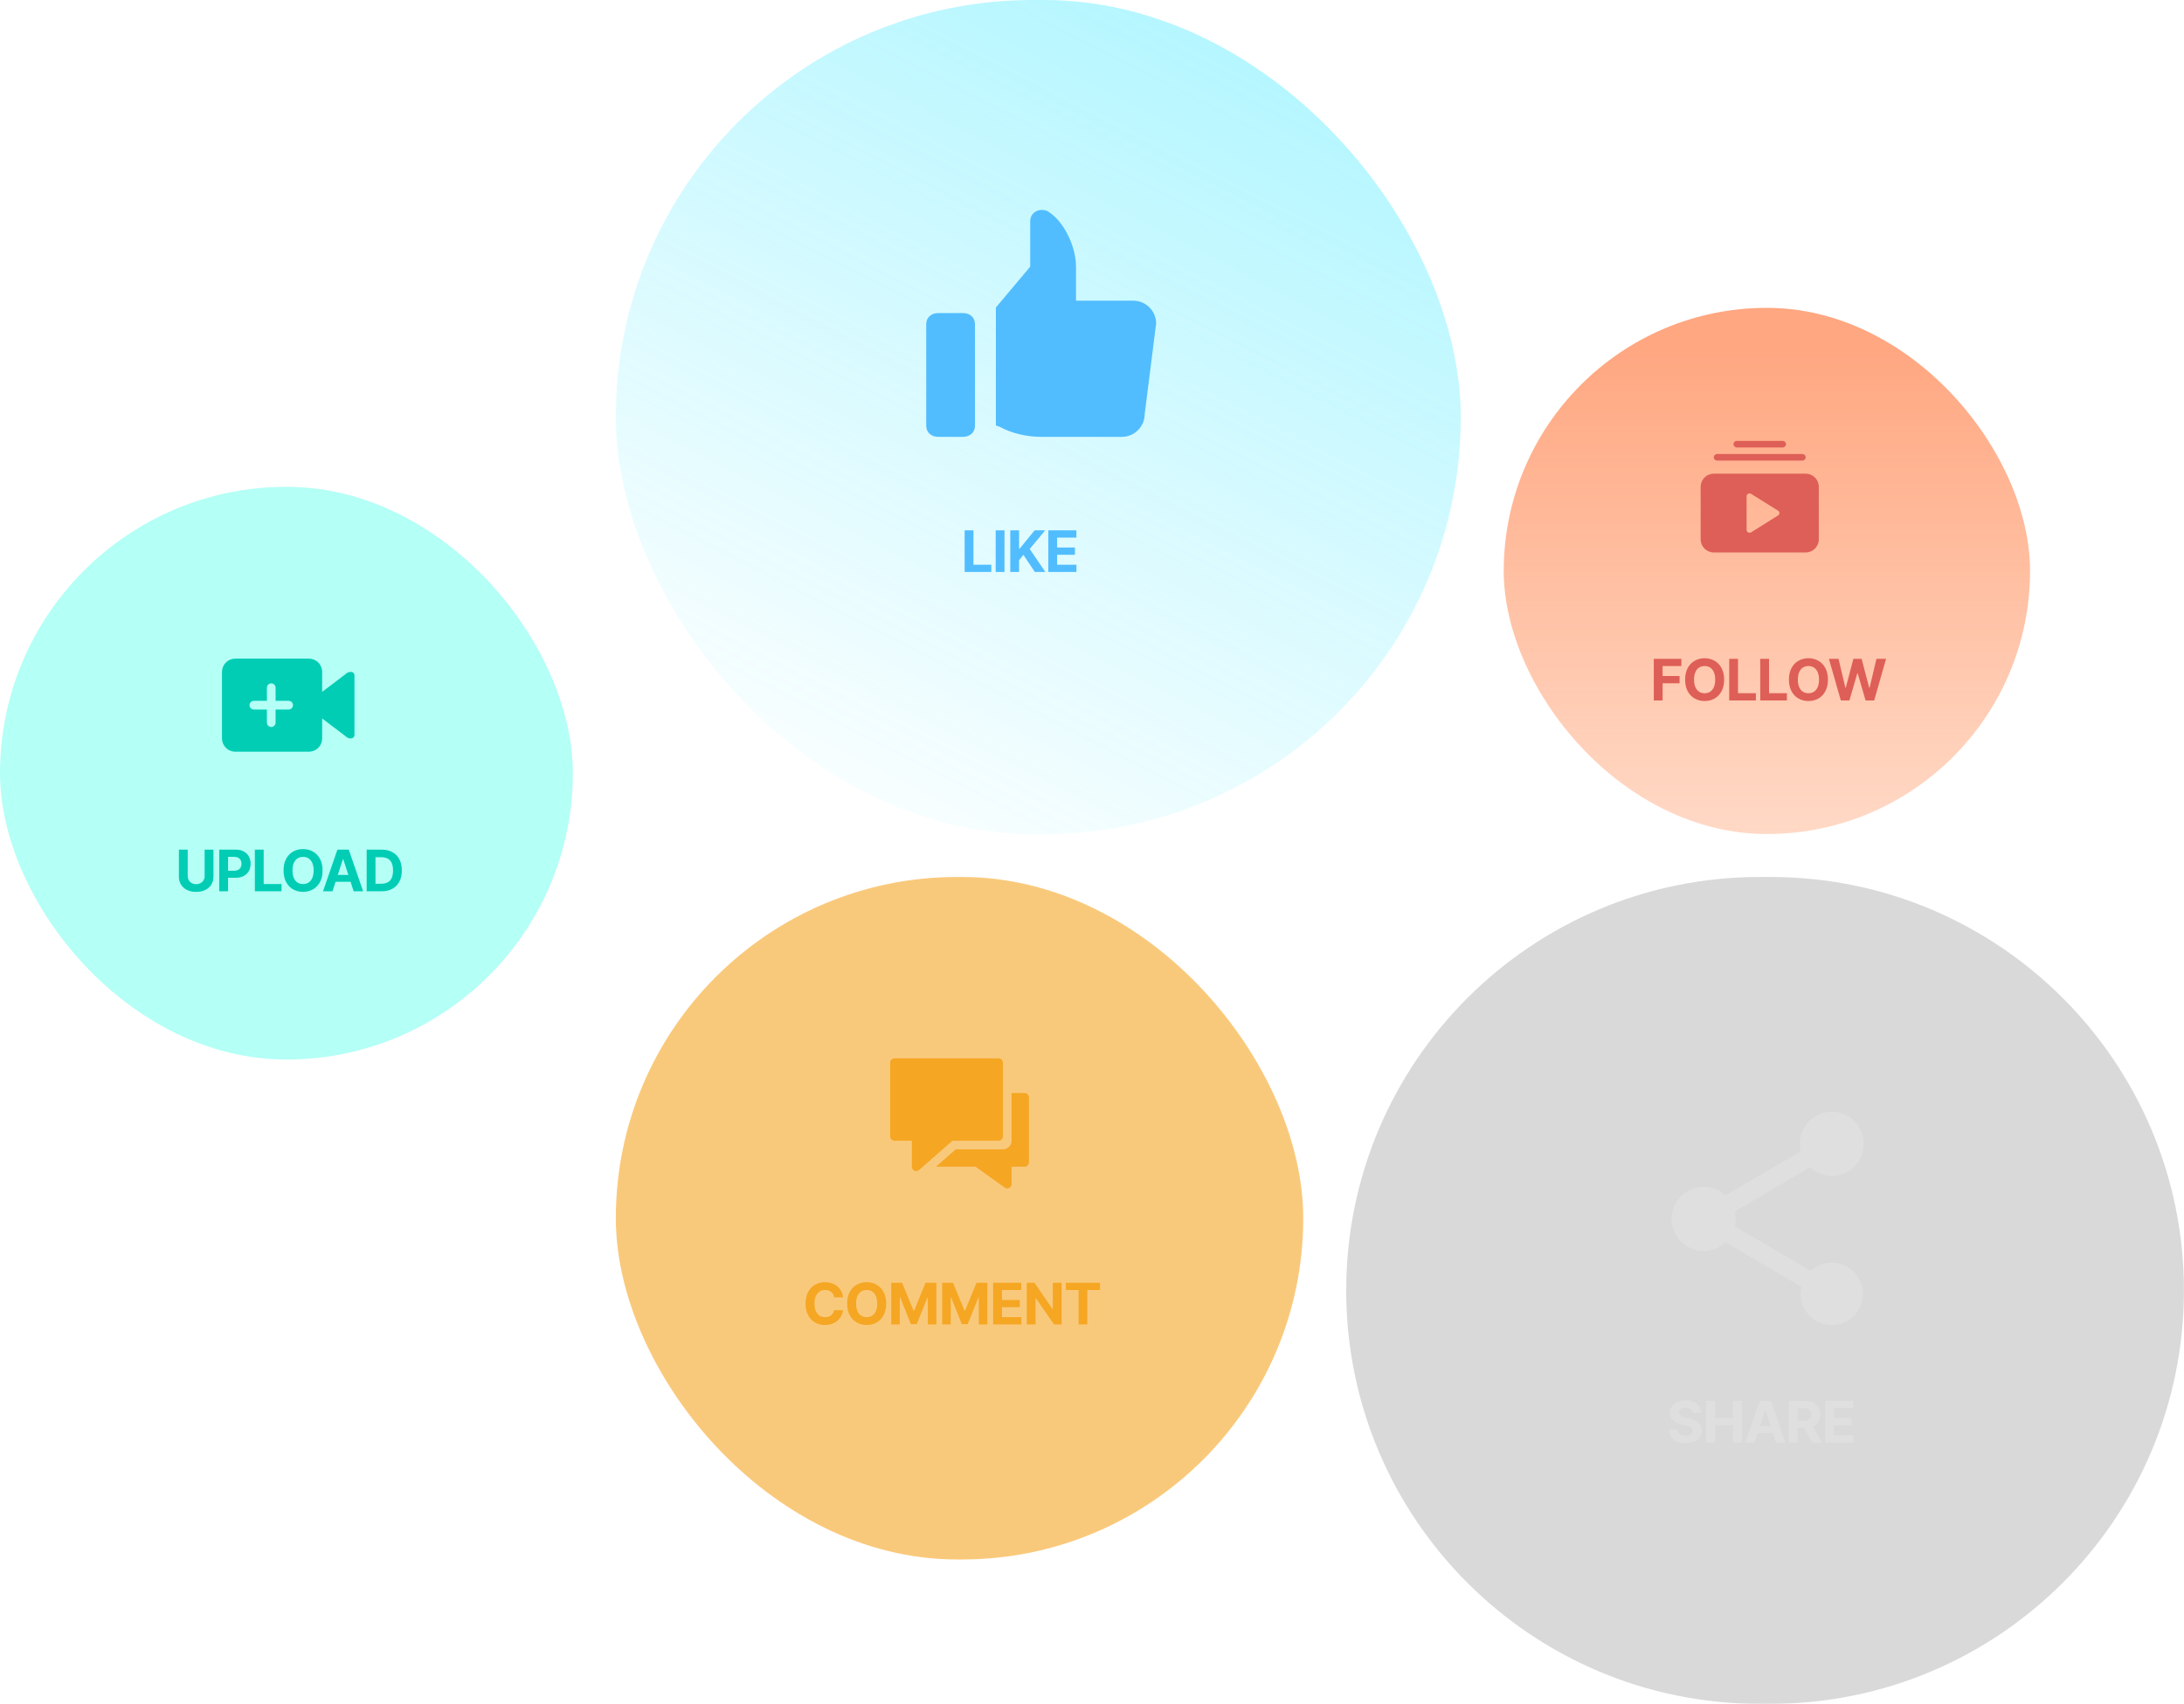 <svg width="610" height="476" viewBox="0 0 610 476" fill="none"
    xmlns="http://www.w3.org/2000/svg">
    <g style="mix-blend-mode:color-dodge" filter="url(#filter0_b_2049_99958)">
        <rect y="136" width="160" height="160" rx="80" fill="#45FFE9" fill-opacity="0.4"/>
    </g>
    <path d="M57.156 237.364H59.617V244.92C59.617 245.769 59.414 246.511 59.009 247.148C58.607 247.784 58.045 248.28 57.321 248.636C56.598 248.989 55.755 249.165 54.793 249.165C53.827 249.165 52.982 248.989 52.259 248.636C51.535 248.28 50.973 247.784 50.571 247.148C50.17 246.511 49.969 245.769 49.969 244.92V237.364H52.429V244.71C52.429 245.153 52.526 245.547 52.719 245.892C52.916 246.237 53.192 246.508 53.548 246.705C53.904 246.902 54.319 247 54.793 247C55.27 247 55.685 246.902 56.037 246.705C56.393 246.508 56.668 246.237 56.861 245.892C57.058 245.547 57.156 245.153 57.156 244.71V237.364ZM61.233 249V237.364H65.824C66.706 237.364 67.458 237.532 68.079 237.869C68.701 238.203 69.174 238.667 69.5 239.261C69.829 239.852 69.994 240.534 69.994 241.307C69.994 242.08 69.827 242.761 69.494 243.352C69.161 243.943 68.678 244.403 68.045 244.733C67.416 245.062 66.655 245.227 65.761 245.227H62.835V243.256H65.363C65.837 243.256 66.227 243.174 66.534 243.011C66.844 242.845 67.076 242.616 67.227 242.324C67.382 242.028 67.46 241.689 67.46 241.307C67.46 240.92 67.382 240.583 67.227 240.295C67.076 240.004 66.844 239.778 66.534 239.619C66.223 239.456 65.829 239.375 65.352 239.375H63.693V249H61.233ZM71.184 249V237.364H73.644V246.972H78.633V249H71.184ZM90.094 243.182C90.094 244.451 89.854 245.53 89.373 246.42C88.895 247.311 88.244 247.991 87.418 248.46C86.596 248.926 85.672 249.159 84.645 249.159C83.611 249.159 82.683 248.924 81.861 248.455C81.039 247.985 80.39 247.305 79.912 246.415C79.435 245.525 79.197 244.447 79.197 243.182C79.197 241.913 79.435 240.833 79.912 239.943C80.39 239.053 81.039 238.375 81.861 237.909C82.683 237.439 83.611 237.205 84.645 237.205C85.672 237.205 86.596 237.439 87.418 237.909C88.244 238.375 88.895 239.053 89.373 239.943C89.854 240.833 90.094 241.913 90.094 243.182ZM87.6 243.182C87.6 242.36 87.477 241.667 87.231 241.102C86.988 240.538 86.645 240.11 86.202 239.818C85.759 239.527 85.24 239.381 84.645 239.381C84.051 239.381 83.532 239.527 83.089 239.818C82.645 240.11 82.301 240.538 82.055 241.102C81.812 241.667 81.691 242.36 81.691 243.182C81.691 244.004 81.812 244.697 82.055 245.261C82.301 245.826 82.645 246.254 83.089 246.545C83.532 246.837 84.051 246.983 84.645 246.983C85.24 246.983 85.759 246.837 86.202 246.545C86.645 246.254 86.988 245.826 87.231 245.261C87.477 244.697 87.6 244.004 87.6 243.182ZM92.858 249H90.222L94.239 237.364H97.409L101.421 249H98.784L95.87 240.023H95.779L92.858 249ZM92.693 244.426H98.921V246.347H92.693V244.426ZM106.538 249H102.413V237.364H106.572C107.743 237.364 108.75 237.597 109.595 238.062C110.44 238.525 111.089 239.189 111.544 240.057C112.002 240.924 112.231 241.962 112.231 243.17C112.231 244.383 112.002 245.424 111.544 246.295C111.089 247.167 110.436 247.835 109.584 248.301C108.735 248.767 107.72 249 106.538 249ZM104.873 246.892H106.436C107.163 246.892 107.775 246.763 108.271 246.506C108.771 246.244 109.146 245.841 109.396 245.295C109.65 244.746 109.777 244.038 109.777 243.17C109.777 242.311 109.65 241.608 109.396 241.062C109.146 240.517 108.773 240.116 108.277 239.858C107.781 239.6 107.169 239.472 106.442 239.472H104.873V246.892Z" fill="#00CDB4"/>
    <g filter="url(#filter1_d_2049_99958)">
        <path fill-rule="evenodd" clip-rule="evenodd" d="M97.909 187.714H98.075C98.32 187.714 98.556 187.812 98.729 187.986C98.903 188.16 99 188.397 99 188.643V205.357C99 205.603 98.903 205.84 98.729 206.014C98.556 206.188 98.32 206.286 98.075 206.286H97.909C97.423 206.284 96.958 206.09 96.614 205.747L89.981 200.714V206.286C89.981 207.271 89.591 208.216 88.897 208.912C88.204 209.609 87.263 210 86.281 210H65.7C64.719 210 63.778 209.609 63.084 208.912C62.39 208.216 62 207.271 62 206.286V187.714C62 186.729 62.39 185.784 63.084 185.088C63.778 184.391 64.719 184 65.7 184H86.281C87.263 184 88.204 184.391 88.897 185.088C89.591 185.784 89.981 186.729 89.981 187.714V193.286L96.614 188.253C96.958 187.91 97.423 187.716 97.909 187.714ZM76.974 192.127C76.974 191.453 76.431 190.908 75.76 190.908C75.09 190.908 74.546 191.453 74.546 192.127V195.783H70.904C70.233 195.783 69.69 196.328 69.69 197.002C69.69 197.675 70.233 198.22 70.904 198.22H74.546V201.877C74.546 202.55 75.09 203.095 75.76 203.095C76.431 203.095 76.974 202.55 76.974 201.877V198.22H80.616C81.287 198.22 81.831 197.675 81.831 197.002C81.831 196.328 81.287 195.783 80.616 195.783H76.974V192.127Z" fill="#00CDB4"/>
    </g>
    <g style="mix-blend-mode:color-dodge" filter="url(#filter2_b_2049_99958)">
        <rect x="420" y="86" width="147" height="147" rx="73.5" fill="url(#paint0_linear_2049_99958)" fill-opacity="0.6"/>
    </g>
    <path fill-rule="evenodd" clip-rule="evenodd" d="M478.667 132.336C476.642 132.336 475 133.978 475 136.003V150.669C475 152.694 476.642 154.336 478.667 154.336H504.333C506.358 154.336 508 152.694 508 150.669V136.003C508 133.978 506.358 132.336 504.333 132.336H478.667ZM487.834 138.634C487.834 138.004 488.551 137.623 489.097 137.964L496.624 142.666C497.126 142.98 497.126 143.692 496.624 144.006L489.097 148.708C488.551 149.049 487.834 148.668 487.834 148.038V138.634Z" fill="#DE5F57"/>
    <path fill-rule="evenodd" clip-rule="evenodd" d="M478.666 127.753C478.666 127.246 479.076 126.836 479.583 126.836H503.416C503.922 126.836 504.333 127.246 504.333 127.753C504.333 128.259 503.922 128.669 503.416 128.669H479.583C479.076 128.669 478.666 128.259 478.666 127.753Z" fill="#DE5F57"/>
    <path fill-rule="evenodd" clip-rule="evenodd" d="M484.166 124.085C484.166 123.578 484.576 123.168 485.083 123.168L497.916 123.168C498.422 123.168 498.833 123.578 498.833 124.085C498.833 124.591 498.422 125.001 497.916 125.001L485.083 125.001C484.576 125.001 484.166 124.591 484.166 124.085Z" fill="#DE5F57"/>
    <path d="M461.914 195.688V184.051H469.619V186.08H464.374V188.852H469.107V190.881H464.374V195.688H461.914ZM481.559 189.869C481.559 191.138 481.318 192.218 480.837 193.108C480.36 193.998 479.708 194.678 478.883 195.148C478.061 195.614 477.136 195.847 476.11 195.847C475.076 195.847 474.148 195.612 473.326 195.142C472.504 194.672 471.854 193.992 471.377 193.102C470.9 192.212 470.661 191.134 470.661 189.869C470.661 188.6 470.9 187.521 471.377 186.631C471.854 185.741 472.504 185.062 473.326 184.597C474.148 184.127 475.076 183.892 476.11 183.892C477.136 183.892 478.061 184.127 478.883 184.597C479.708 185.062 480.36 185.741 480.837 186.631C481.318 187.521 481.559 188.6 481.559 189.869ZM479.064 189.869C479.064 189.047 478.941 188.354 478.695 187.79C478.453 187.225 478.11 186.797 477.667 186.506C477.223 186.214 476.705 186.068 476.11 186.068C475.515 186.068 474.996 186.214 474.553 186.506C474.11 186.797 473.765 187.225 473.519 187.79C473.276 188.354 473.155 189.047 473.155 189.869C473.155 190.691 473.276 191.384 473.519 191.949C473.765 192.513 474.11 192.941 474.553 193.233C474.996 193.525 475.515 193.67 476.11 193.67C476.705 193.67 477.223 193.525 477.667 193.233C478.11 192.941 478.453 192.513 478.695 191.949C478.941 191.384 479.064 190.691 479.064 189.869ZM482.973 195.688V184.051H485.433V193.659H490.422V195.688H482.973ZM491.643 195.688V184.051H494.103V193.659H499.092V195.688H491.643ZM510.553 189.869C510.553 191.138 510.313 192.218 509.832 193.108C509.355 193.998 508.703 194.678 507.877 195.148C507.055 195.614 506.131 195.847 505.105 195.847C504.07 195.847 503.142 195.612 502.32 195.142C501.499 194.672 500.849 193.992 500.372 193.102C499.894 192.212 499.656 191.134 499.656 189.869C499.656 188.6 499.894 187.521 500.372 186.631C500.849 185.741 501.499 185.062 502.32 184.597C503.142 184.127 504.07 183.892 505.105 183.892C506.131 183.892 507.055 184.127 507.877 184.597C508.703 185.062 509.355 185.741 509.832 186.631C510.313 187.521 510.553 188.6 510.553 189.869ZM508.059 189.869C508.059 189.047 507.936 188.354 507.69 187.79C507.447 187.225 507.105 186.797 506.661 186.506C506.218 186.214 505.699 186.068 505.105 186.068C504.51 186.068 503.991 186.214 503.548 186.506C503.105 186.797 502.76 187.225 502.514 187.79C502.271 188.354 502.15 189.047 502.15 189.869C502.15 190.691 502.271 191.384 502.514 191.949C502.76 192.513 503.105 192.941 503.548 193.233C503.991 193.525 504.51 193.67 505.105 193.67C505.699 193.67 506.218 193.525 506.661 193.233C507.105 192.941 507.447 192.513 507.69 191.949C507.936 191.384 508.059 190.691 508.059 189.869ZM514.15 195.688L510.82 184.051H513.508L515.434 192.136H515.53L517.655 184.051H519.957L522.076 192.153H522.178L524.104 184.051H526.792L523.462 195.688H521.064L518.849 188.08H518.758L516.547 195.688H514.15Z" fill="#DE5F57"/>
    <g style="mix-blend-mode:color-dodge" filter="url(#filter3_b_2049_99958)">
        <rect x="172" y="245" width="192" height="190.666" rx="95.333" fill="#F5A623" fill-opacity="0.6"/>
    </g>
    <path d="M235.463 362.438H232.975C232.929 362.116 232.836 361.83 232.696 361.58C232.556 361.326 232.376 361.11 232.157 360.932C231.937 360.754 231.683 360.617 231.395 360.523C231.111 360.428 230.802 360.381 230.469 360.381C229.867 360.381 229.342 360.53 228.895 360.83C228.448 361.125 228.102 361.557 227.855 362.125C227.609 362.689 227.486 363.375 227.486 364.182C227.486 365.011 227.609 365.708 227.855 366.273C228.105 366.837 228.454 367.263 228.901 367.551C229.348 367.839 229.865 367.983 230.452 367.983C230.782 367.983 231.086 367.939 231.367 367.852C231.651 367.765 231.903 367.638 232.122 367.472C232.342 367.301 232.524 367.095 232.668 366.852C232.816 366.61 232.918 366.333 232.975 366.023L235.463 366.034C235.399 366.568 235.238 367.083 234.98 367.58C234.727 368.072 234.384 368.513 233.952 368.903C233.524 369.29 233.013 369.597 232.418 369.824C231.827 370.047 231.158 370.159 230.412 370.159C229.374 370.159 228.446 369.924 227.628 369.455C226.814 368.985 226.17 368.305 225.696 367.415C225.227 366.525 224.992 365.447 224.992 364.182C224.992 362.913 225.23 361.833 225.708 360.943C226.185 360.053 226.833 359.375 227.651 358.909C228.469 358.439 229.389 358.205 230.412 358.205C231.086 358.205 231.711 358.299 232.287 358.489C232.867 358.678 233.38 358.955 233.827 359.318C234.274 359.678 234.638 360.119 234.918 360.642C235.202 361.165 235.384 361.763 235.463 362.438ZM247.513 364.182C247.513 365.451 247.272 366.53 246.791 367.42C246.314 368.311 245.662 368.991 244.837 369.46C244.015 369.926 243.09 370.159 242.064 370.159C241.03 370.159 240.102 369.924 239.28 369.455C238.458 368.985 237.808 368.305 237.331 367.415C236.854 366.525 236.615 365.447 236.615 364.182C236.615 362.913 236.854 361.833 237.331 360.943C237.808 360.053 238.458 359.375 239.28 358.909C240.102 358.439 241.03 358.205 242.064 358.205C243.09 358.205 244.015 358.439 244.837 358.909C245.662 359.375 246.314 360.053 246.791 360.943C247.272 361.833 247.513 362.913 247.513 364.182ZM245.018 364.182C245.018 363.36 244.895 362.667 244.649 362.102C244.407 361.538 244.064 361.11 243.621 360.818C243.178 360.527 242.659 360.381 242.064 360.381C241.469 360.381 240.95 360.527 240.507 360.818C240.064 361.11 239.719 361.538 239.473 362.102C239.231 362.667 239.109 363.36 239.109 364.182C239.109 365.004 239.231 365.697 239.473 366.261C239.719 366.826 240.064 367.254 240.507 367.545C240.95 367.837 241.469 367.983 242.064 367.983C242.659 367.983 243.178 367.837 243.621 367.545C244.064 367.254 244.407 366.826 244.649 366.261C244.895 365.697 245.018 365.004 245.018 364.182ZM248.927 358.364H251.961L255.166 366.182H255.302L258.507 358.364H261.541V370H259.154V362.426H259.058L256.046 369.943H254.421L251.41 362.398H251.314V370H248.927V358.364ZM263.16 358.364H266.194L269.398 366.182H269.535L272.739 358.364H275.773V370H273.387V362.426H273.29L270.279 369.943H268.654L265.643 362.398H265.546V370H263.16V358.364ZM277.392 370V358.364H285.233V360.392H279.853V363.165H284.83V365.193H279.853V367.972H285.256V370H277.392ZM296.514 358.364V370H294.389L289.327 362.676H289.242V370H286.781V358.364H288.94L293.963 365.682H294.065V358.364H296.514ZM297.696 360.392V358.364H307.253V360.392H303.69V370H301.258V360.392H297.696Z" fill="#F5A623"/>
    <path d="M286.171 305.352H282.538V318.674C282.538 320.013 281.454 321.097 280.115 321.097H266.948L261.41 325.941H272.461L280.623 331.771C280.987 332.032 281.469 332.072 281.881 331.863C282.285 331.656 282.538 331.24 282.538 330.786V325.941H286.171C286.84 325.941 287.382 325.399 287.382 324.73V306.563C287.382 305.894 286.84 305.352 286.171 305.352Z" fill="#F5A623"/>
    <path d="M278.904 295.668H249.836C249.166 295.668 248.625 296.209 248.625 296.879V317.469C248.625 318.139 249.166 318.68 249.836 318.68H254.681V325.947C254.681 326.423 254.958 326.853 255.392 327.049C255.817 327.244 256.328 327.174 256.689 326.859L266.037 318.68H278.904C279.574 318.68 280.115 318.139 280.115 317.469V296.879C280.115 296.209 279.574 295.668 278.904 295.668Z" fill="#F5A623"/>
    <g style="mix-blend-mode:color-dodge" filter="url(#filter4_b_2049_99958)">
        <rect x="172" width="236" height="233" rx="116.5" fill="url(#paint1_linear_2049_99958)" fill-opacity="0.4"/>
    </g>
    <path d="M269.428 159.793V148.157H271.888V157.765H276.877V159.793H269.428ZM280.558 148.157V159.793H278.098V148.157H280.558ZM282.175 159.793V148.157H284.635V153.287H284.788L288.976 148.157H291.925L287.606 153.367L291.976 159.793H289.032L285.845 155.009L284.635 156.486V159.793H282.175ZM292.798 159.793V148.157H300.639V150.185H295.258V152.958H300.235V154.986H295.258V157.765H300.661V159.793H292.798Z" fill="#51BDFF"/>
    <g filter="url(#filter5_d_2049_99958)">
        <path d="M268.91 122.043H262.099C260.056 122.043 258.693 120.786 258.693 118.9V90.605C258.693 88.719 260.056 87.461 262.099 87.461H268.91C270.953 87.461 272.315 88.719 272.315 90.605V118.9C272.315 120.786 270.953 122.043 268.91 122.043Z" fill="#51BDFF"/>
        <path d="M316.518 84.004H300.533V74.494C300.533 69.105 297.336 61.813 292.541 58.96C290.303 58.009 287.745 59.277 287.745 61.813V74.494L278.154 85.906V118.876L279.113 119.193C282.63 121.095 286.786 122.046 290.942 122.046H313.321C316.838 122.046 319.715 119.193 319.715 115.706L322.912 90.345C322.912 86.857 320.035 84.004 316.518 84.004Z" fill="#51BDFF"/>
    </g>
    <g style="mix-blend-mode:screen" filter="url(#filter6_b_2049_99958)">
        <path fill-rule="evenodd" clip-rule="evenodd" d="M376 360.5C376 296.711 427.711 245 491.5 245H494.481C558.269 245 609.981 296.711 609.981 360.5V360.5C609.981 424.289 558.27 476 494.481 476H491.5C427.711 476 376 424.289 376 360.5V360.5Z" fill="#010101" fill-opacity="0.15"/>
    </g>
    <path d="M472.796 394.71C472.751 394.252 472.556 393.896 472.211 393.642C471.866 393.388 471.398 393.261 470.807 393.261C470.406 393.261 470.067 393.318 469.79 393.432C469.514 393.542 469.302 393.695 469.154 393.892C469.01 394.089 468.938 394.312 468.938 394.562C468.931 394.771 468.974 394.953 469.069 395.108C469.167 395.263 469.302 395.398 469.472 395.511C469.643 395.621 469.84 395.718 470.063 395.801C470.287 395.881 470.525 395.949 470.779 396.006L471.825 396.256C472.332 396.369 472.798 396.521 473.222 396.71C473.646 396.9 474.014 397.133 474.325 397.409C474.635 397.686 474.876 398.011 475.046 398.386C475.22 398.761 475.309 399.191 475.313 399.676C475.309 400.388 475.128 401.006 474.768 401.528C474.412 402.047 473.896 402.451 473.222 402.739C472.552 403.023 471.743 403.165 470.796 403.165C469.857 403.165 469.039 403.021 468.342 402.733C467.648 402.445 467.107 402.019 466.717 401.455C466.33 400.886 466.128 400.184 466.109 399.347H468.489C468.516 399.737 468.628 400.062 468.825 400.324C469.025 400.581 469.292 400.777 469.626 400.909C469.963 401.038 470.343 401.102 470.768 401.102C471.184 401.102 471.546 401.042 471.853 400.92C472.164 400.799 472.404 400.631 472.575 400.415C472.745 400.199 472.83 399.951 472.83 399.67C472.83 399.409 472.753 399.189 472.597 399.011C472.446 398.833 472.222 398.682 471.927 398.557C471.635 398.432 471.277 398.318 470.853 398.216L469.586 397.898C468.605 397.659 467.83 397.286 467.262 396.778C466.694 396.271 466.412 395.587 466.415 394.727C466.412 394.023 466.599 393.407 466.978 392.881C467.361 392.354 467.885 391.943 468.552 391.648C469.218 391.352 469.976 391.205 470.825 391.205C471.688 391.205 472.442 391.352 473.086 391.648C473.734 391.943 474.237 392.354 474.597 392.881C474.957 393.407 475.143 394.017 475.154 394.71H472.796ZM476.56 403V391.364H479.02V396.165H484.015V391.364H486.469V403H484.015V398.193H479.02V403H476.56ZM490.095 403H487.459L491.476 391.364H494.646L498.658 403H496.021L493.107 394.023H493.016L490.095 403ZM489.93 398.426H496.158V400.347H489.93V398.426ZM499.65 403V391.364H504.241C505.12 391.364 505.87 391.521 506.491 391.835C507.116 392.146 507.592 392.587 507.917 393.159C508.247 393.727 508.412 394.396 508.412 395.165C508.412 395.937 508.245 396.602 507.912 397.159C507.578 397.712 507.095 398.136 506.463 398.432C505.834 398.727 505.073 398.875 504.179 398.875H501.105V396.898H503.781C504.251 396.898 504.641 396.833 504.951 396.705C505.262 396.576 505.493 396.383 505.645 396.125C505.8 395.867 505.878 395.547 505.878 395.165C505.878 394.778 505.8 394.453 505.645 394.188C505.493 393.922 505.26 393.722 504.946 393.585C504.635 393.445 504.243 393.375 503.77 393.375H502.11V403H499.65ZM505.934 397.705L508.826 403H506.11L503.281 397.705H505.934ZM509.742 403V391.364H517.583V393.392H512.202V396.165H517.18V398.193H512.202V400.972H517.606V403H509.742Z" fill="#DFDFDF"/>
    <path d="M511.62 352.74C509.355 352.74 507.313 353.623 505.763 355.044L484.526 342.61C484.69 341.937 484.794 341.234 484.794 340.515C484.794 339.797 484.69 339.094 484.526 338.421L505.539 326.106C507.134 327.602 509.265 328.53 511.62 328.53C516.553 328.53 520.562 324.505 520.562 319.552C520.562 314.599 516.553 310.574 511.62 310.574C506.687 310.574 502.678 314.599 502.678 319.552C502.678 320.27 502.782 320.974 502.946 321.647L481.933 333.962C480.338 332.465 478.207 331.537 475.852 331.537C470.919 331.537 466.91 335.563 466.91 340.515C466.91 345.468 470.919 349.493 475.852 349.493C478.207 349.493 480.338 348.565 481.933 347.069L503.17 359.503C503.021 360.132 502.931 360.79 502.931 361.464C502.931 366.282 506.821 370.187 511.62 370.187C516.419 370.187 520.308 366.282 520.308 361.464C520.308 356.646 516.419 352.74 511.62 352.74V352.74Z" fill="#DFDFDF"/>
    <defs>
        <filter id="filter0_b_2049_99958" x="-60" y="76" width="280" height="280" filterUnits="userSpaceOnUse" color-interpolation-filters="sRGB">
            <feFlood flood-opacity="0" result="BackgroundImageFix"/>
            <feGaussianBlur in="BackgroundImageFix" stdDeviation="30"/>
            <feComposite in2="SourceAlpha" operator="in" result="effect1_backgroundBlur_2049_99958"/>
            <feBlend mode="normal" in="SourceGraphic" in2="effect1_backgroundBlur_2049_99958" result="shape"/>
        </filter>
        <filter id="filter1_d_2049_99958" x="14" y="136" width="133" height="122" filterUnits="userSpaceOnUse" color-interpolation-filters="sRGB">
            <feFlood flood-opacity="0" result="BackgroundImageFix"/>
            <feColorMatrix in="SourceAlpha" type="matrix" values="0 0 0 0 0 0 0 0 0 0 0 0 0 0 0 0 0 0 127 0" result="hardAlpha"/>
            <feOffset/>
            <feGaussianBlur stdDeviation="24"/>
            <feComposite in2="hardAlpha" operator="out"/>
            <feColorMatrix type="matrix" values="0 0 0 0 0.147 0 0 0 0 0.858 0 0 0 0 0.688 0 0 0 1 0"/>
            <feBlend mode="normal" in2="BackgroundImageFix" result="effect1_dropShadow_2049_99958"/>
            <feBlend mode="normal" in="SourceGraphic" in2="effect1_dropShadow_2049_99958" result="shape"/>
        </filter>
        <filter id="filter2_b_2049_99958" x="360" y="26" width="267" height="267" filterUnits="userSpaceOnUse" color-interpolation-filters="sRGB">
            <feFlood flood-opacity="0" result="BackgroundImageFix"/>
            <feGaussianBlur in="BackgroundImageFix" stdDeviation="30"/>
            <feComposite in2="SourceAlpha" operator="in" result="effect1_backgroundBlur_2049_99958"/>
            <feBlend mode="normal" in="SourceGraphic" in2="effect1_backgroundBlur_2049_99958" result="shape"/>
        </filter>
        <filter id="filter3_b_2049_99958" x="112" y="185" width="312" height="310.668" filterUnits="userSpaceOnUse" color-interpolation-filters="sRGB">
            <feFlood flood-opacity="0" result="BackgroundImageFix"/>
            <feGaussianBlur in="BackgroundImageFix" stdDeviation="30"/>
            <feComposite in2="SourceAlpha" operator="in" result="effect1_backgroundBlur_2049_99958"/>
            <feBlend mode="normal" in="SourceGraphic" in2="effect1_backgroundBlur_2049_99958" result="shape"/>
        </filter>
        <filter id="filter4_b_2049_99958" x="112" y="-60" width="356" height="353" filterUnits="userSpaceOnUse" color-interpolation-filters="sRGB">
            <feFlood flood-opacity="0" result="BackgroundImageFix"/>
            <feGaussianBlur in="BackgroundImageFix" stdDeviation="30"/>
            <feComposite in2="SourceAlpha" operator="in" result="effect1_backgroundBlur_2049_99958"/>
            <feBlend mode="normal" in="SourceGraphic" in2="effect1_backgroundBlur_2049_99958" result="shape"/>
        </filter>
        <filter id="filter5_d_2049_99958" x="210.693" y="10.645" width="160.219" height="159.402" filterUnits="userSpaceOnUse" color-interpolation-filters="sRGB">
            <feFlood flood-opacity="0" result="BackgroundImageFix"/>
            <feColorMatrix in="SourceAlpha" type="matrix" values="0 0 0 0 0 0 0 0 0 0 0 0 0 0 0 0 0 0 127 0" result="hardAlpha"/>
            <feOffset/>
            <feGaussianBlur stdDeviation="24"/>
            <feComposite in2="hardAlpha" operator="out"/>
            <feColorMatrix type="matrix" values="0 0 0 0 0.192 0 0 0 0 0.693 0 0 0 0 1 0 0 0 1 0"/>
            <feBlend mode="normal" in2="BackgroundImageFix" result="effect1_dropShadow_2049_99958"/>
            <feBlend mode="normal" in="SourceGraphic" in2="effect1_dropShadow_2049_99958" result="shape"/>
        </filter>
        <filter id="filter6_b_2049_99958" x="316" y="185" width="353.98" height="351" filterUnits="userSpaceOnUse" color-interpolation-filters="sRGB">
            <feFlood flood-opacity="0" result="BackgroundImageFix"/>
            <feGaussianBlur in="BackgroundImageFix" stdDeviation="30"/>
            <feComposite in2="SourceAlpha" operator="in" result="effect1_backgroundBlur_2049_99958"/>
            <feBlend mode="normal" in="SourceGraphic" in2="effect1_backgroundBlur_2049_99958" result="shape"/>
        </filter>
        <linearGradient id="paint0_linear_2049_99958" x1="493.5" y1="97.443" x2="493.5" y2="344.787" gradientUnits="userSpaceOnUse">
            <stop stop-color="#FF6C2D"/>
            <stop offset="1" stop-color="#FF782D" stop-opacity="0"/>
        </linearGradient>
        <linearGradient id="paint1_linear_2049_99958" x1="393.5" y1="-26.462" x2="249.825" y2="253.804" gradientUnits="userSpaceOnUse">
            <stop stop-color="#1CE4FF"/>
            <stop offset="1" stop-color="#1CE4FF" stop-opacity="0"/>
        </linearGradient>
    </defs>
</svg>
